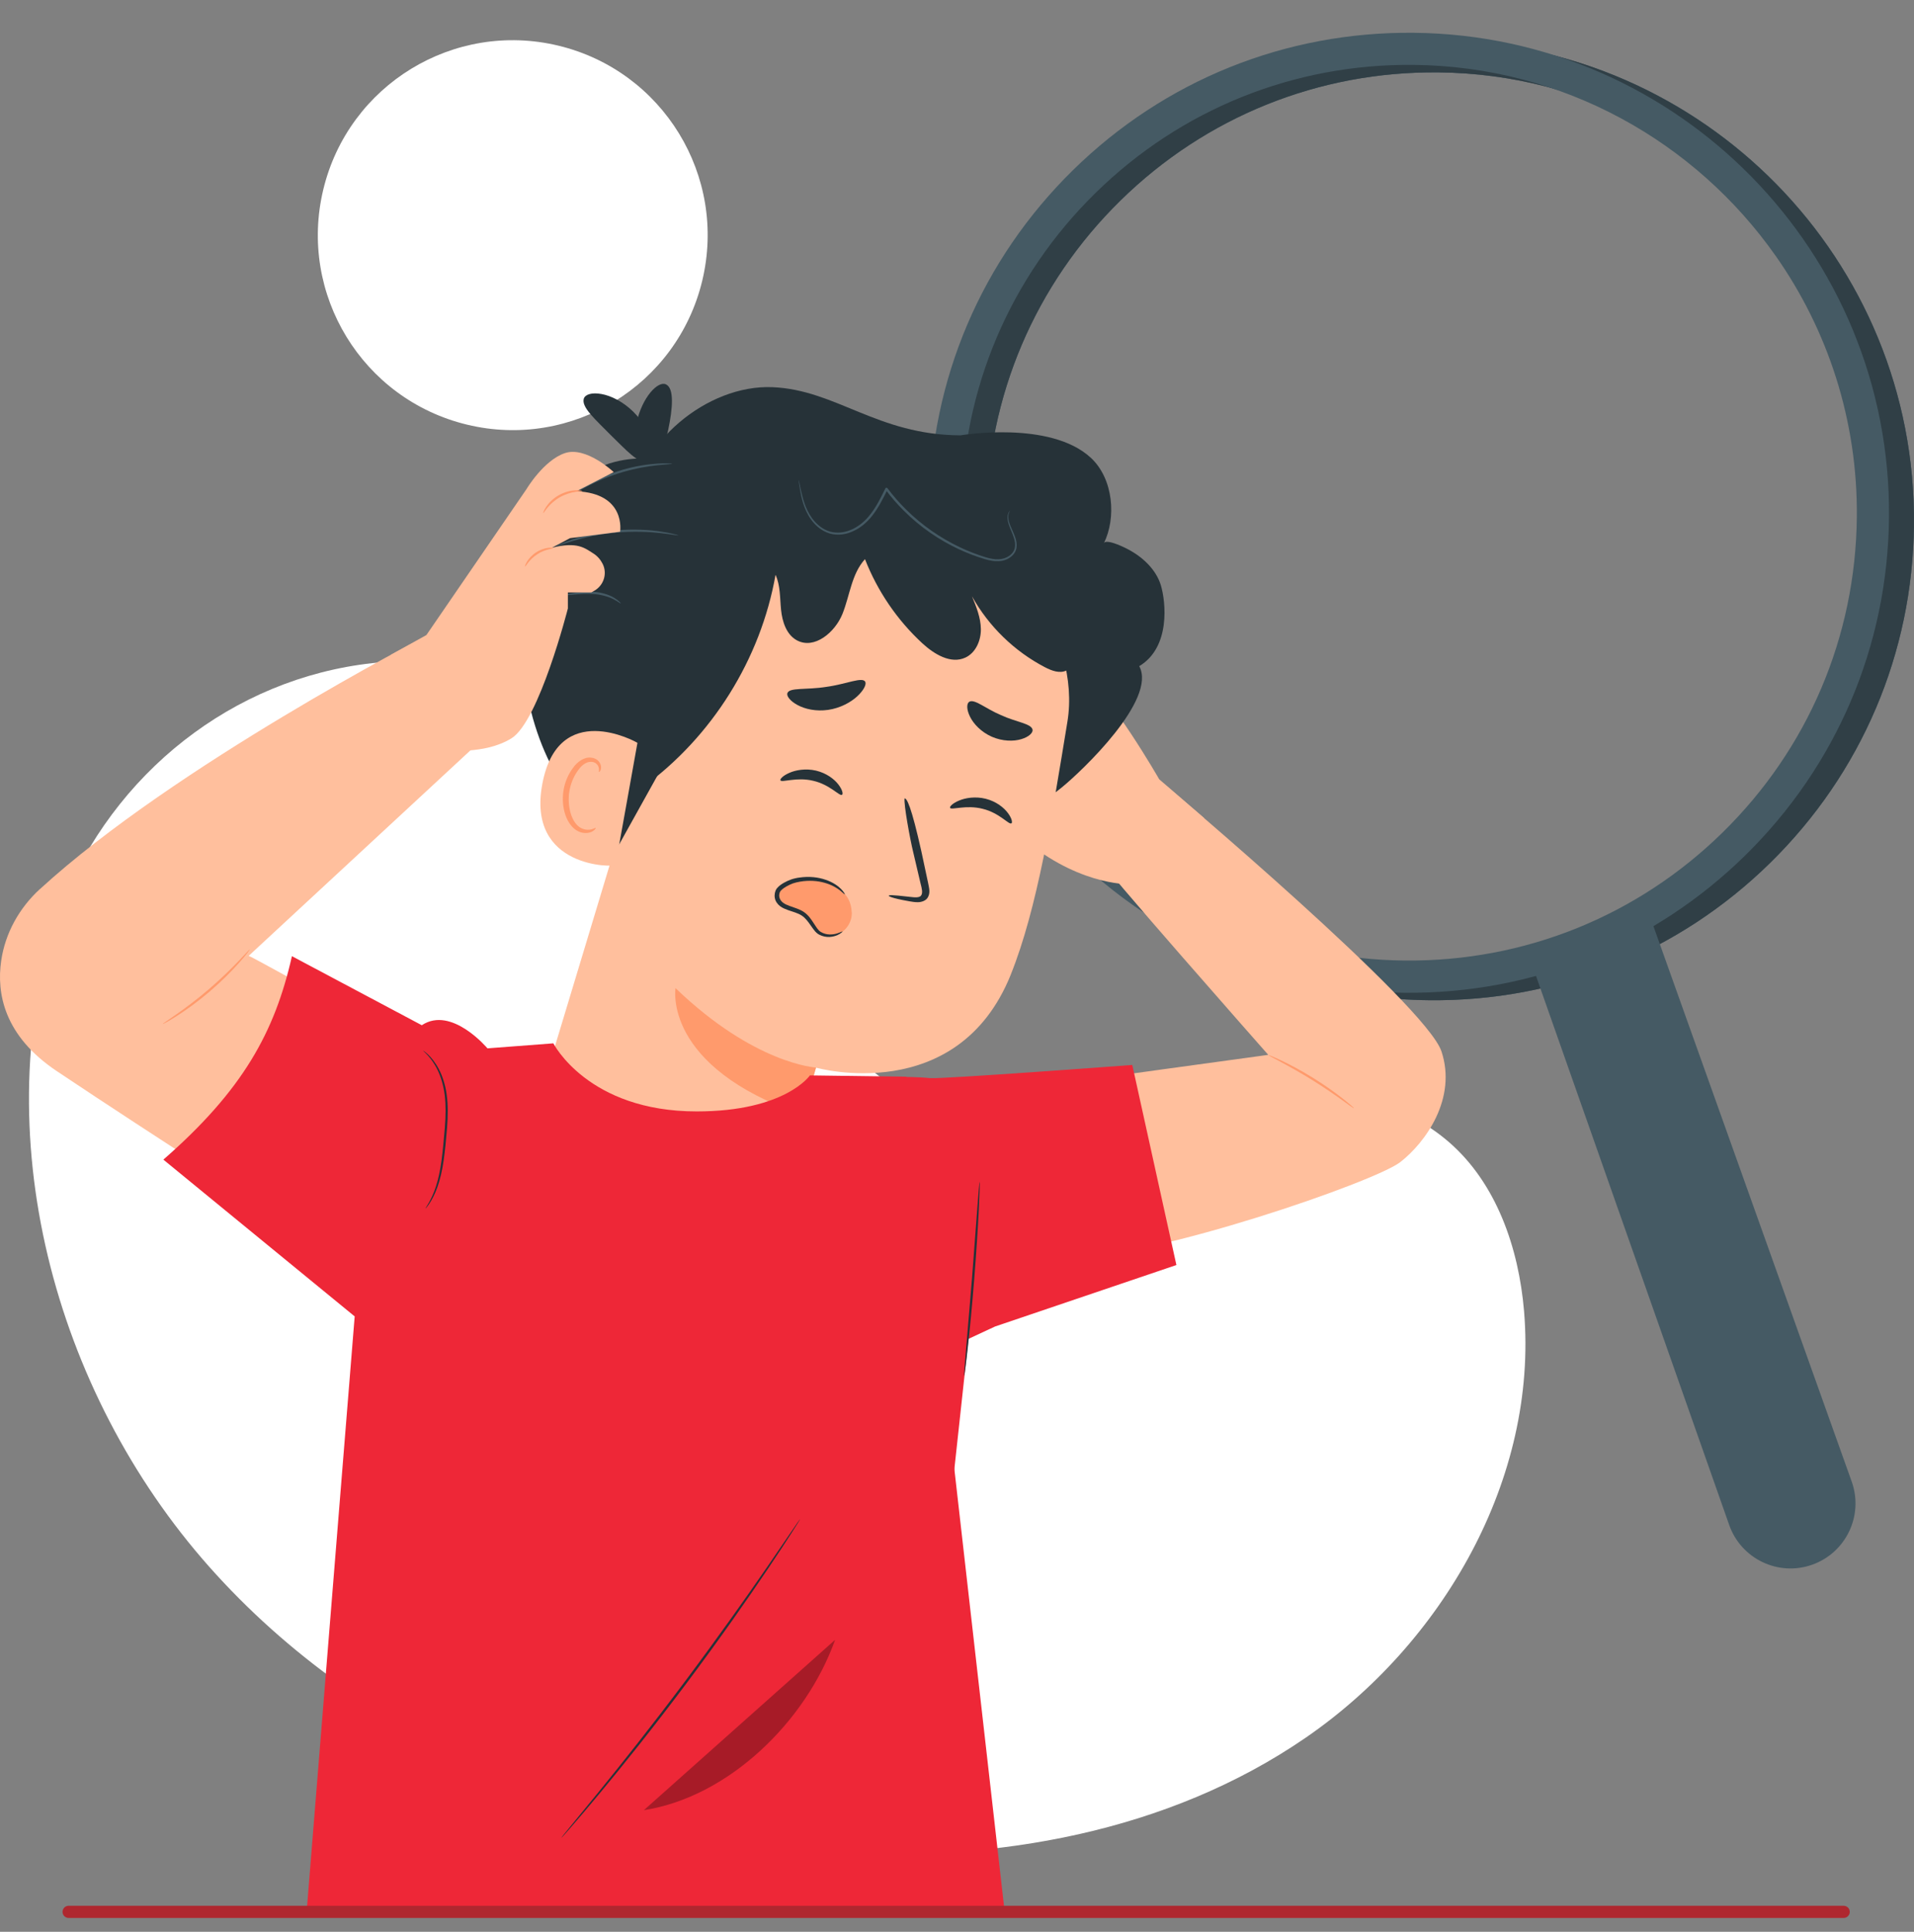 <svg width="110" height="111" viewBox="0 0 110 111" fill="none" xmlns="http://www.w3.org/2000/svg">
<rect x="0" y="0" width="110" height="111" fill="#808080" stroke="none"/>
<path d="M3.404 52.256L3.789 51.365C7.042 43.855 14.072 38.63 22.158 38.034C23.196 37.956 24.242 37.956 25.286 38.034C32.791 38.592 39.891 43.232 43.492 49.929C45.609 53.868 46.7 58.59 50.086 61.48C54.496 65.244 60.997 64.486 66.673 63.525C72.349 62.564 78.858 61.821 83.25 65.605C86 67.975 87.284 71.706 87.59 75.345C88.398 84.977 82.91 94.444 75.022 99.86C67.134 105.275 57.209 107.029 47.676 106.436C34.325 105.605 20.979 100.112 12.025 90.027C3.071 79.939 -0.891 65.064 3.401 52.258L3.404 52.256Z" fill="white"/>
<path d="M40.357 16.137C41.806 10.123 38.106 4.074 32.093 2.624C26.079 1.175 20.029 4.875 18.58 10.889C17.131 16.902 20.831 22.952 26.845 24.401C32.858 25.851 38.908 22.15 40.357 16.137Z" fill="white"/>
<path d="M59.835 45.717C56.632 41.159 54.774 35.6 54.834 29.619C54.907 22.253 57.845 15.355 63.106 10.197C68.367 5.038 75.323 2.237 82.689 2.313C97.896 2.463 110.147 14.957 109.997 30.167C109.925 37.532 106.986 44.43 101.725 49.589C96.464 54.747 89.511 57.548 82.143 57.473C72.918 57.38 64.778 52.745 59.838 45.717H59.835ZM103.48 15.127C98.869 8.57 91.278 4.245 82.668 4.16C75.796 4.092 69.306 6.705 64.398 11.518C59.49 16.331 56.749 22.766 56.681 29.639C56.614 36.511 59.227 43.001 64.04 47.909C68.85 52.817 75.288 55.558 82.16 55.626C89.033 55.693 95.523 53.08 100.431 48.27C105.339 43.457 108.08 37.022 108.147 30.149C108.203 24.57 106.468 19.379 103.48 15.13V15.127Z" fill="#455A64"/>
<path d="M59.835 45.717C56.632 41.159 54.774 35.6 54.834 29.619C54.907 22.253 57.845 15.355 63.106 10.197C68.367 5.038 75.323 2.237 82.689 2.313C97.896 2.463 110.147 14.957 109.997 30.167C109.925 37.532 106.986 44.43 101.725 49.589C96.464 54.747 89.511 57.548 82.143 57.473C72.918 57.38 64.778 52.745 59.838 45.717H59.835ZM103.48 15.127C98.869 8.57 91.278 4.245 82.668 4.16C75.796 4.092 69.306 6.705 64.398 11.518C59.49 16.331 56.749 22.766 56.681 29.639C56.614 36.511 59.227 43.001 64.04 47.909C68.85 52.817 75.288 55.558 82.16 55.626C89.033 55.693 95.523 53.08 100.431 48.27C105.339 43.457 108.08 37.022 108.147 30.149C108.203 24.57 106.468 19.379 103.48 15.13V15.127Z" fill="#455A64"/>
<g opacity="0.3">
<path d="M59.836 45.717C56.632 41.159 54.775 35.6 54.835 29.619C54.908 22.253 57.846 15.355 63.107 10.197C68.368 5.038 75.324 2.237 82.689 2.313C97.897 2.463 110.148 14.957 109.998 30.167C109.925 37.532 106.987 44.43 101.726 49.589C96.465 54.747 89.512 57.548 82.144 57.473C72.918 57.38 64.779 52.745 59.839 45.717H59.836ZM103.481 15.127C98.87 8.57 91.279 4.245 82.669 4.16C75.797 4.092 69.307 6.705 64.399 11.518C59.491 16.331 56.75 22.766 56.682 29.639C56.615 36.511 59.228 43.001 64.041 47.909C68.851 52.817 75.289 55.558 82.161 55.626C89.034 55.693 95.524 53.08 100.432 48.27C105.34 43.457 108.081 37.022 108.148 30.149C108.204 24.57 106.469 19.379 103.481 15.13V15.127Z" fill="black"/>
</g>
<path d="M104.142 89.91C102.198 90.596 100.065 89.572 99.38 87.627L88.154 55.729L94.934 52.963L106.425 85.147C107.111 87.092 106.087 89.224 104.142 89.91Z" fill="#455A64"/>
<path d="M58.401 45.288C55.198 40.73 53.341 35.172 53.401 29.19C53.473 21.824 56.412 14.926 61.673 9.768C66.934 4.609 73.889 1.809 81.255 1.884C96.462 2.034 108.714 14.528 108.563 29.738C108.491 37.104 105.553 44.002 100.292 49.16C95.031 54.318 88.078 57.119 80.709 57.044C71.484 56.951 63.345 52.316 58.404 45.288H58.401ZM102.046 14.698C97.436 8.141 89.845 3.816 81.235 3.728C74.362 3.661 67.872 6.274 62.964 11.084C58.056 15.897 55.316 22.332 55.248 29.205C55.18 36.078 57.793 42.568 62.606 47.476C67.417 52.384 73.854 55.124 80.727 55.192C87.6 55.26 94.09 52.647 98.998 47.836C103.906 43.023 106.646 36.588 106.714 29.715C106.769 24.137 105.034 18.946 102.046 14.696V14.698Z" fill="#455A64"/>
<path d="M60.377 62.341C60.867 62.258 72.888 60.611 72.888 60.611C72.888 60.611 62.932 49.336 63.177 49.336L67.107 45.219C67.107 45.219 81.944 57.718 82.842 60.411C83.741 63.104 81.944 65.635 80.474 66.776C79.005 67.917 66.358 72.267 61.545 72.267C56.732 72.267 60.377 62.341 60.377 62.341Z" fill="#FFBF9D"/>
<path d="M66.616 44.768C66.616 44.768 63.76 39.79 62.291 38.894C60.822 37.995 61.475 38.24 61.475 38.24C61.475 38.24 60.659 36.118 58.699 36.609C58.699 36.609 57.15 33.59 55.19 34.406C53.233 35.222 55.923 45.912 59.107 48.442C62.291 50.972 65.064 50.81 65.064 50.81C65.064 50.81 69.451 46.845 69.206 47.008L66.613 44.77L66.616 44.768Z" fill="#FFBF9D"/>
<path d="M77.811 63.68C77.799 63.695 77.539 63.502 77.113 63.197C76.688 62.892 76.094 62.481 75.419 62.061C74.74 61.64 74.11 61.29 73.649 61.042C73.189 60.794 72.901 60.649 72.908 60.629C72.913 60.621 72.988 60.647 73.124 60.704C73.259 60.759 73.454 60.847 73.689 60.959C74.162 61.185 74.805 61.525 75.486 61.948C76.167 62.371 76.755 62.796 77.168 63.122C77.373 63.285 77.539 63.42 77.649 63.517C77.759 63.615 77.816 63.672 77.811 63.677V63.68Z" fill="#FF9A6C"/>
<path d="M62.693 26.304C63.996 27.518 64.164 29.761 63.436 31.225C63.436 31.225 63.453 30.917 64.567 31.433C65.681 31.948 66.449 32.752 66.715 33.627C67.005 34.586 67.28 37.197 65.473 38.278C66.514 40.185 62.179 44.31 61.001 45.263C59.311 46.63 59.041 46.327 56.876 46.154C53.395 45.876 53.715 43.874 51.342 41.309C46.952 36.566 41.579 32.869 36.25 29.21C36.613 25.463 40.638 22.089 44.397 22.247C48.058 22.4 50.416 24.993 55.199 25.015C55.199 25.015 60.352 24.134 62.69 26.304H62.693Z" fill="#263238"/>
<path d="M58.092 55.995C59.618 52.201 60.469 46.82 61.346 41.466C62.134 36.648 58.102 30.731 53.254 30.148L39.443 29.933L38.462 32.148L35.026 49.748L31.419 61.687L44.854 68.384L46.897 61.349C46.897 61.349 55.021 63.631 58.092 56V55.995Z" fill="#FFBF9D"/>
<path d="M51.077 51.477C51.085 51.427 51.165 51.402 52.296 51.534C52.581 51.572 52.857 51.587 52.939 51.452C53.042 51.309 52.982 51.051 52.907 50.771C52.772 50.19 52.629 49.582 52.479 48.946C52.314 48.281 51.928 46.201 51.988 45.873C52.118 45.865 52.374 46.328 52.952 48.919C53.087 49.557 53.22 50.165 53.342 50.746C53.387 51.014 53.502 51.332 53.282 51.624C53.167 51.77 52.934 51.842 52.746 51.84C52.556 51.842 52.399 51.81 52.258 51.787C51.137 51.592 51.077 51.479 51.077 51.479V51.477Z" fill="#263238"/>
<path d="M46.898 61.341C46.898 61.341 43.376 61.158 38.823 56.778C38.823 56.778 38.055 61.291 46.109 64.057L46.898 61.341Z" fill="#FF9A6C"/>
<path d="M45.248 39.841C45.346 39.485 46.33 39.653 47.486 39.468C48.645 39.312 49.578 38.864 49.731 39.182C49.799 39.335 49.636 39.67 49.261 40.016C48.888 40.359 48.289 40.687 47.596 40.789C46.903 40.889 46.267 40.744 45.844 40.516C45.419 40.289 45.206 40.008 45.248 39.841Z" fill="#263238"/>
<path d="M55.692 40.331C55.995 40.128 56.633 40.718 57.535 41.094C58.42 41.504 59.284 41.572 59.344 41.937C59.364 42.11 59.131 42.343 58.691 42.473C58.255 42.606 57.617 42.601 57.001 42.333C56.388 42.062 55.95 41.594 55.748 41.181C55.542 40.766 55.552 40.436 55.692 40.333V40.331Z" fill="#263238"/>
<path d="M38.007 26.447C38.007 26.447 33.129 25.281 31.059 30.744C28.99 36.208 30.246 41.767 32.131 44.775C34.015 47.781 35.577 48.532 35.577 48.532L40.558 39.579L38.005 26.447H38.007Z" fill="#263238"/>
<path d="M61.688 36.817C60.882 33.781 58.597 31.268 55.846 29.754C53.096 28.24 49.912 27.652 46.771 27.594C43.633 27.537 40.507 27.987 37.398 28.435C36.645 28.543 35.819 28.693 35.338 29.284C35.013 29.684 34.91 30.217 34.818 30.725C34.047 35.013 33.276 39.297 32.505 43.585L33.033 46.456C34.402 46.793 35.799 46.065 36.937 45.237C40.919 42.346 43.718 37.871 44.571 33.028C44.854 33.651 44.819 34.364 44.889 35.045C44.959 35.726 45.197 36.467 45.797 36.792C46.804 37.335 47.992 36.334 48.418 35.273C48.843 34.212 48.941 32.973 49.712 32.129C50.425 33.961 51.562 35.628 53.006 36.962C53.687 37.59 54.648 38.176 55.486 37.783C56.079 37.505 56.38 36.802 56.372 36.146C56.364 35.491 56.109 34.865 55.859 34.259C56.822 35.989 58.299 37.425 60.054 38.339C60.439 38.539 60.905 38.717 61.295 38.524C61.863 38.244 61.846 37.43 61.683 36.82L61.688 36.817Z" fill="#263238"/>
<path d="M36.634 42.684C36.524 42.604 32.086 40.166 31.168 45.044C30.249 49.922 35.335 49.837 35.37 49.7C35.405 49.562 36.634 42.687 36.634 42.687V42.684Z" fill="#FFBF9D"/>
<path d="M32.689 45.77C32.694 45.672 32.704 45.577 32.721 45.48C32.792 45.034 32.964 44.629 33.19 44.308C33.405 43.98 33.683 43.773 33.95 43.775C34.221 43.765 34.373 43.953 34.408 44.103C34.449 44.251 34.398 44.343 34.423 44.356C34.436 44.371 34.544 44.293 34.544 44.085C34.544 43.985 34.506 43.86 34.408 43.745C34.308 43.627 34.146 43.547 33.963 43.532C33.583 43.487 33.177 43.77 32.934 44.12C32.669 44.471 32.464 44.924 32.384 45.425C32.231 46.413 32.559 47.427 33.227 47.765C33.553 47.92 33.858 47.87 34.028 47.782C34.201 47.69 34.248 47.587 34.233 47.574C34.216 47.554 34.136 47.617 33.98 47.657C33.828 47.694 33.58 47.695 33.342 47.549C32.914 47.294 32.646 46.553 32.691 45.77" fill="#FF9A6C"/>
<path d="M58.048 29.34C58.048 29.34 58.008 29.4 57.972 29.52C57.93 29.64 57.932 29.835 58.015 30.066C58.088 30.298 58.24 30.564 58.355 30.901C58.41 31.072 58.453 31.267 58.418 31.475C58.39 31.685 58.253 31.885 58.065 32.02C57.877 32.158 57.637 32.238 57.387 32.245C57.136 32.258 56.879 32.208 56.626 32.135C56.123 31.985 55.597 31.79 55.067 31.54C54.003 31.037 52.907 30.311 51.946 29.347C51.555 28.959 51.202 28.549 50.892 28.133L51.01 28.123C50.754 28.644 50.496 29.154 50.159 29.593C49.828 30.03 49.4 30.381 48.93 30.566C48.464 30.759 47.946 30.771 47.528 30.599C47.11 30.428 46.805 30.126 46.592 29.823C46.377 29.517 46.252 29.202 46.161 28.927C46.074 28.649 46.024 28.404 45.989 28.206C45.954 28.006 45.931 27.851 45.916 27.745C45.901 27.64 45.899 27.585 45.901 27.585C45.906 27.585 45.919 27.638 45.941 27.743C45.966 27.86 45.996 28.011 46.036 28.196C46.132 28.581 46.247 29.18 46.665 29.77C46.877 30.058 47.173 30.343 47.566 30.498C47.956 30.654 48.439 30.639 48.882 30.453C49.33 30.273 49.733 29.94 50.053 29.512C50.379 29.087 50.629 28.584 50.884 28.063C50.902 28.028 50.942 28.016 50.977 28.031C50.987 28.036 50.997 28.043 51.002 28.051C51.307 28.459 51.658 28.864 52.043 29.247C52.992 30.198 54.071 30.919 55.119 31.422C55.642 31.675 56.163 31.87 56.656 32.023C56.901 32.095 57.147 32.143 57.379 32.135C57.612 32.13 57.83 32.06 58.002 31.938C58.175 31.817 58.298 31.642 58.325 31.457C58.36 31.272 58.325 31.087 58.275 30.924C58.173 30.594 58.025 30.323 57.957 30.081C57.882 29.84 57.89 29.633 57.942 29.51C57.96 29.445 57.995 29.405 58.013 29.377C58.032 29.35 58.042 29.337 58.045 29.337L58.048 29.34Z" fill="#455A64"/>
<path d="M33.554 22.898C33.642 22.66 34.017 22.54 34.565 22.64C35.108 22.735 35.809 23.075 36.402 23.664C36.995 24.252 37.338 24.95 37.438 25.493C37.541 26.041 37.423 26.417 37.188 26.507C36.69 26.669 35.972 25.841 35.088 24.988C34.23 24.112 33.394 23.398 33.554 22.9V22.898Z" fill="#263238"/>
<path d="M37.2 27.039C36.691 27.054 36.251 25.81 36.579 24.311C36.904 22.811 37.823 21.863 38.278 22.088C38.749 22.313 38.669 23.445 38.401 24.709C38.121 25.968 37.72 27.029 37.2 27.039Z" fill="#263238"/>
<path d="M58.127 47.309C57.981 47.405 57.446 46.711 56.482 46.476C55.521 46.226 54.675 46.566 54.603 46.419C54.565 46.351 54.74 46.158 55.111 46.003C55.476 45.845 56.057 45.748 56.655 45.898C57.256 46.051 57.696 46.406 57.924 46.714C58.157 47.024 58.197 47.27 58.127 47.312V47.309Z" fill="#263238"/>
<path d="M48.393 45.669C48.25 45.767 47.702 45.083 46.733 44.863C45.77 44.63 44.926 44.986 44.854 44.838C44.816 44.771 44.986 44.575 45.354 44.413C45.717 44.248 46.295 44.14 46.899 44.28C47.499 44.423 47.95 44.771 48.18 45.073C48.418 45.381 48.463 45.624 48.393 45.667V45.669Z" fill="#263238"/>
<path d="M48.949 52.414C48.919 51.859 48.721 51.456 48.273 51.105C47.24 50.269 45.991 50.37 45.082 50.905C44.889 51.018 44.699 51.178 44.659 51.398C44.612 51.654 44.787 51.904 45.007 52.039C45.227 52.174 45.488 52.222 45.738 52.292C45.988 52.362 46.243 52.462 46.401 52.667C46.511 52.812 46.561 52.992 46.649 53.15C46.917 53.641 47.557 53.881 48.086 53.706C48.614 53.531 48.984 52.97 48.952 52.414H48.949Z" fill="#FF9A6C"/>
<path d="M48.428 53.523C48.428 53.523 48.342 53.635 48.115 53.736C47.894 53.828 47.501 53.926 47.076 53.703C46.976 53.65 46.868 53.553 46.801 53.46C46.725 53.368 46.656 53.265 46.583 53.162C46.44 52.96 46.29 52.747 46.077 52.609C45.865 52.467 45.584 52.397 45.289 52.294C45.144 52.241 44.984 52.181 44.836 52.071C44.693 51.964 44.566 51.798 44.531 51.601C44.511 51.503 44.516 51.403 44.533 51.31C44.543 51.263 44.558 51.22 44.573 51.175C44.593 51.123 44.623 51.078 44.653 51.04C44.776 50.892 44.916 50.805 45.056 50.722C45.196 50.642 45.339 50.579 45.487 50.527C45.562 50.499 45.639 50.484 45.709 50.467C45.782 50.449 45.855 50.434 45.927 50.427C46.505 50.339 47.038 50.407 47.451 50.552C47.869 50.692 48.165 50.907 48.335 51.08C48.505 51.255 48.563 51.38 48.553 51.388C48.535 51.4 48.45 51.3 48.267 51.155C48.085 51.015 47.794 50.837 47.396 50.727C47.001 50.612 46.5 50.569 45.967 50.662C45.837 50.684 45.694 50.717 45.569 50.76C45.439 50.807 45.309 50.87 45.184 50.942C45.061 51.015 44.936 51.102 44.858 51.198C44.841 51.223 44.828 51.245 44.818 51.265C44.808 51.298 44.796 51.328 44.791 51.36C44.778 51.423 44.776 51.488 44.791 51.55C44.813 51.673 44.894 51.783 44.999 51.866C45.104 51.949 45.239 52.004 45.379 52.056C45.657 52.159 45.96 52.236 46.215 52.414C46.473 52.594 46.628 52.84 46.763 53.045C46.903 53.252 47.011 53.455 47.171 53.548C47.506 53.751 47.867 53.703 48.08 53.643C48.3 53.575 48.415 53.505 48.425 53.525L48.428 53.523Z" fill="#263238"/>
<path d="M51.912 61.878C51.912 61.878 52.838 61.883 53.446 61.948C54.057 62.016 65.074 61.192 65.074 61.192L67.609 72.688L57.19 76.219L55.661 76.93L54.72 85.587L51.909 61.875L51.912 61.878Z" fill="#EE2737"/>
<path d="M56.301 67.913C56.301 67.913 56.311 68.071 56.301 68.353C56.293 68.636 56.276 69.044 56.251 69.55C56.2 70.561 56.113 71.955 55.99 73.492C55.868 75.031 55.733 76.423 55.622 77.426C55.567 77.929 55.52 78.335 55.482 78.615C55.445 78.895 55.422 79.051 55.412 79.048C55.402 79.048 55.412 78.89 55.432 78.608C55.457 78.305 55.49 77.902 55.53 77.414C55.615 76.385 55.733 75.004 55.86 73.477C55.975 71.95 56.08 70.566 56.158 69.54C56.196 69.052 56.226 68.649 56.251 68.346C56.273 68.063 56.291 67.908 56.301 67.908V67.913Z" fill="#263238"/>
<path d="M38.638 26.645C38.638 26.668 38.31 26.676 37.787 26.731C37.264 26.786 36.546 26.903 35.778 27.129C35.009 27.356 34.341 27.649 33.873 27.89C33.405 28.127 33.124 28.3 33.114 28.282C33.109 28.275 33.175 28.225 33.297 28.14C33.417 28.055 33.6 27.939 33.83 27.809C34.291 27.547 34.962 27.236 35.74 27.006C36.518 26.776 37.249 26.673 37.78 26.64C38.045 26.623 38.26 26.62 38.408 26.628C38.556 26.633 38.638 26.64 38.638 26.648V26.645Z" fill="#455A64"/>
<path d="M38.99 30.763C38.985 30.785 38.59 30.703 37.944 30.63C37.298 30.558 36.4 30.515 35.414 30.603C34.428 30.693 33.549 30.896 32.928 31.083C32.305 31.271 31.932 31.421 31.925 31.401C31.922 31.394 32.013 31.349 32.178 31.273C32.343 31.196 32.591 31.101 32.901 30.996C33.519 30.785 34.405 30.565 35.404 30.473C36.402 30.385 37.311 30.443 37.959 30.54C38.282 30.588 38.542 30.638 38.72 30.685C38.898 30.728 38.995 30.758 38.993 30.765L38.99 30.763Z" fill="#455A64"/>
<path d="M35.678 34.676C35.663 34.694 35.523 34.566 35.255 34.431C34.99 34.296 34.592 34.171 34.137 34.136C33.681 34.1 33.263 34.141 32.963 34.166C32.66 34.193 32.472 34.206 32.47 34.188C32.47 34.171 32.65 34.126 32.953 34.075C33.253 34.028 33.676 33.97 34.149 34.008C34.622 34.043 35.038 34.188 35.3 34.351C35.568 34.511 35.688 34.666 35.678 34.676Z" fill="#455A64"/>
<path d="M2.29 51.087C1.111 52.169 0.303 53.608 0.07 55.192C-0.208 57.082 0.238 59.524 3.264 61.547C9.133 65.471 16.246 69.991 16.246 69.991C16.246 69.991 23.915 59.852 23.715 59.955C23.514 60.057 14.512 54.962 14.291 54.924L28.029 42.195L24.491 36.541C24.491 36.541 10.027 43.999 2.295 51.087H2.29Z" fill="#FFBF9D"/>
<path d="M25.403 43.21C25.699 43.047 27.801 43.405 29.393 42.424C30.985 41.446 32.637 34.961 32.637 34.961V34.042H33.983L34.158 33.942C34.702 33.632 34.917 32.949 34.631 32.39C34.516 32.168 34.344 31.952 34.083 31.79C33.61 31.497 33.19 31.106 31.721 31.472L32.762 30.921L35.638 30.553C35.638 30.553 36.005 28.351 33.13 28.228L35.272 27.127C35.272 27.127 33.68 25.62 32.459 26.038C31.235 26.456 30.256 28.108 30.256 28.108L24.505 36.49L22.455 37.629L25.411 43.208L25.403 43.21Z" fill="#FFBF9D"/>
<path d="M57.285 76.26L57.304 76.312L57.285 76.26Z" fill="#EE2737"/>
<path d="M54.017 77.099L52.082 61.867L46.548 61.792C46.548 61.792 45.132 63.862 40.041 63.862C33.784 63.862 31.802 59.95 31.802 59.95L28.015 60.238C28.015 60.238 25.95 57.772 24.241 58.909L16.777 54.942C15.793 59.307 13.949 62.65 9.389 66.632L20.384 75.64L17.598 110.159H57.774L54.017 77.099Z" fill="#EE2737"/>
<g opacity="0.3">
<path d="M37.004 104.012C41.9 103.249 46.332 98.891 47.994 94.224C44.33 97.487 40.666 100.749 37.004 104.012Z" fill="black"/>
</g>
<path d="M24.304 60.362C24.304 60.362 24.336 60.377 24.389 60.415C24.441 60.453 24.517 60.513 24.607 60.598C24.784 60.768 25.02 61.046 25.225 61.439C25.43 61.831 25.598 62.34 25.675 62.92C25.753 63.501 25.745 64.147 25.693 64.812C25.638 65.481 25.578 66.114 25.495 66.69C25.413 67.265 25.292 67.778 25.145 68.194C24.997 68.612 24.827 68.927 24.692 69.132C24.627 69.237 24.567 69.312 24.526 69.363C24.486 69.413 24.464 69.438 24.459 69.435C24.434 69.42 24.792 68.995 25.057 68.164C25.192 67.751 25.3 67.243 25.377 66.672C25.453 66.101 25.508 65.466 25.565 64.802C25.618 64.139 25.63 63.503 25.56 62.935C25.49 62.367 25.337 61.869 25.147 61.479C24.767 60.693 24.286 60.38 24.311 60.36L24.304 60.362Z" fill="#263238"/>
<path d="M30.175 32.553C30.16 32.548 30.191 32.43 30.288 32.268C30.386 32.105 30.564 31.9 30.809 31.74C31.056 31.579 31.314 31.502 31.502 31.479C31.692 31.457 31.81 31.479 31.807 31.492C31.812 31.532 31.342 31.539 30.879 31.847C30.411 32.145 30.208 32.571 30.175 32.55V32.553Z" fill="#FF9A6C"/>
<path d="M31.221 29.48C31.209 29.475 31.254 29.322 31.394 29.112C31.534 28.901 31.782 28.641 32.122 28.451C32.463 28.261 32.813 28.181 33.063 28.171C33.316 28.158 33.469 28.198 33.469 28.213C33.469 28.236 33.314 28.228 33.073 28.263C32.833 28.296 32.508 28.386 32.185 28.566C31.864 28.749 31.619 28.982 31.466 29.169C31.314 29.357 31.239 29.492 31.219 29.482L31.221 29.48Z" fill="#FF9A6C"/>
<path d="M14.357 54.557C14.357 54.557 14.31 54.64 14.207 54.77C14.105 54.903 13.949 55.088 13.749 55.313C13.351 55.761 12.771 56.354 12.075 56.952C11.379 57.548 10.703 58.031 10.198 58.354C9.945 58.517 9.737 58.642 9.592 58.722C9.444 58.805 9.362 58.845 9.357 58.837C9.347 58.82 9.657 58.619 10.148 58.276C10.636 57.934 11.299 57.443 11.99 56.852C12.681 56.259 13.269 55.681 13.682 55.251C14.095 54.82 14.34 54.542 14.357 54.557Z" fill="#FF9A6C"/>
<path d="M45.976 87.304C45.976 87.304 45.968 87.324 45.948 87.356C45.923 87.397 45.893 87.444 45.858 87.504C45.771 87.642 45.65 87.829 45.5 88.067C45.19 88.555 44.729 89.256 44.151 90.115C42.997 91.834 41.358 94.179 39.463 96.71C37.566 99.24 35.777 101.472 34.45 103.062C33.787 103.858 33.246 104.496 32.863 104.931C32.678 105.142 32.531 105.309 32.423 105.432C32.375 105.485 32.338 105.525 32.305 105.56C32.278 105.587 32.263 105.602 32.263 105.6C32.263 105.6 32.273 105.582 32.295 105.55C32.325 105.512 32.36 105.467 32.403 105.412C32.505 105.284 32.646 105.114 32.823 104.896C33.199 104.438 33.727 103.795 34.378 102.999C35.684 101.395 37.464 99.155 39.358 96.627C41.25 94.099 42.902 91.764 44.076 90.059C44.654 89.213 45.127 88.523 45.46 88.035C45.62 87.802 45.745 87.619 45.838 87.484L45.938 87.344C45.961 87.311 45.973 87.296 45.976 87.299V87.304Z" fill="#263238"/>
<path d="M3.944 109.855L105.957 109.855" stroke="#AF272F" stroke-width="0.7" stroke-linecap="round"/>
</svg>
